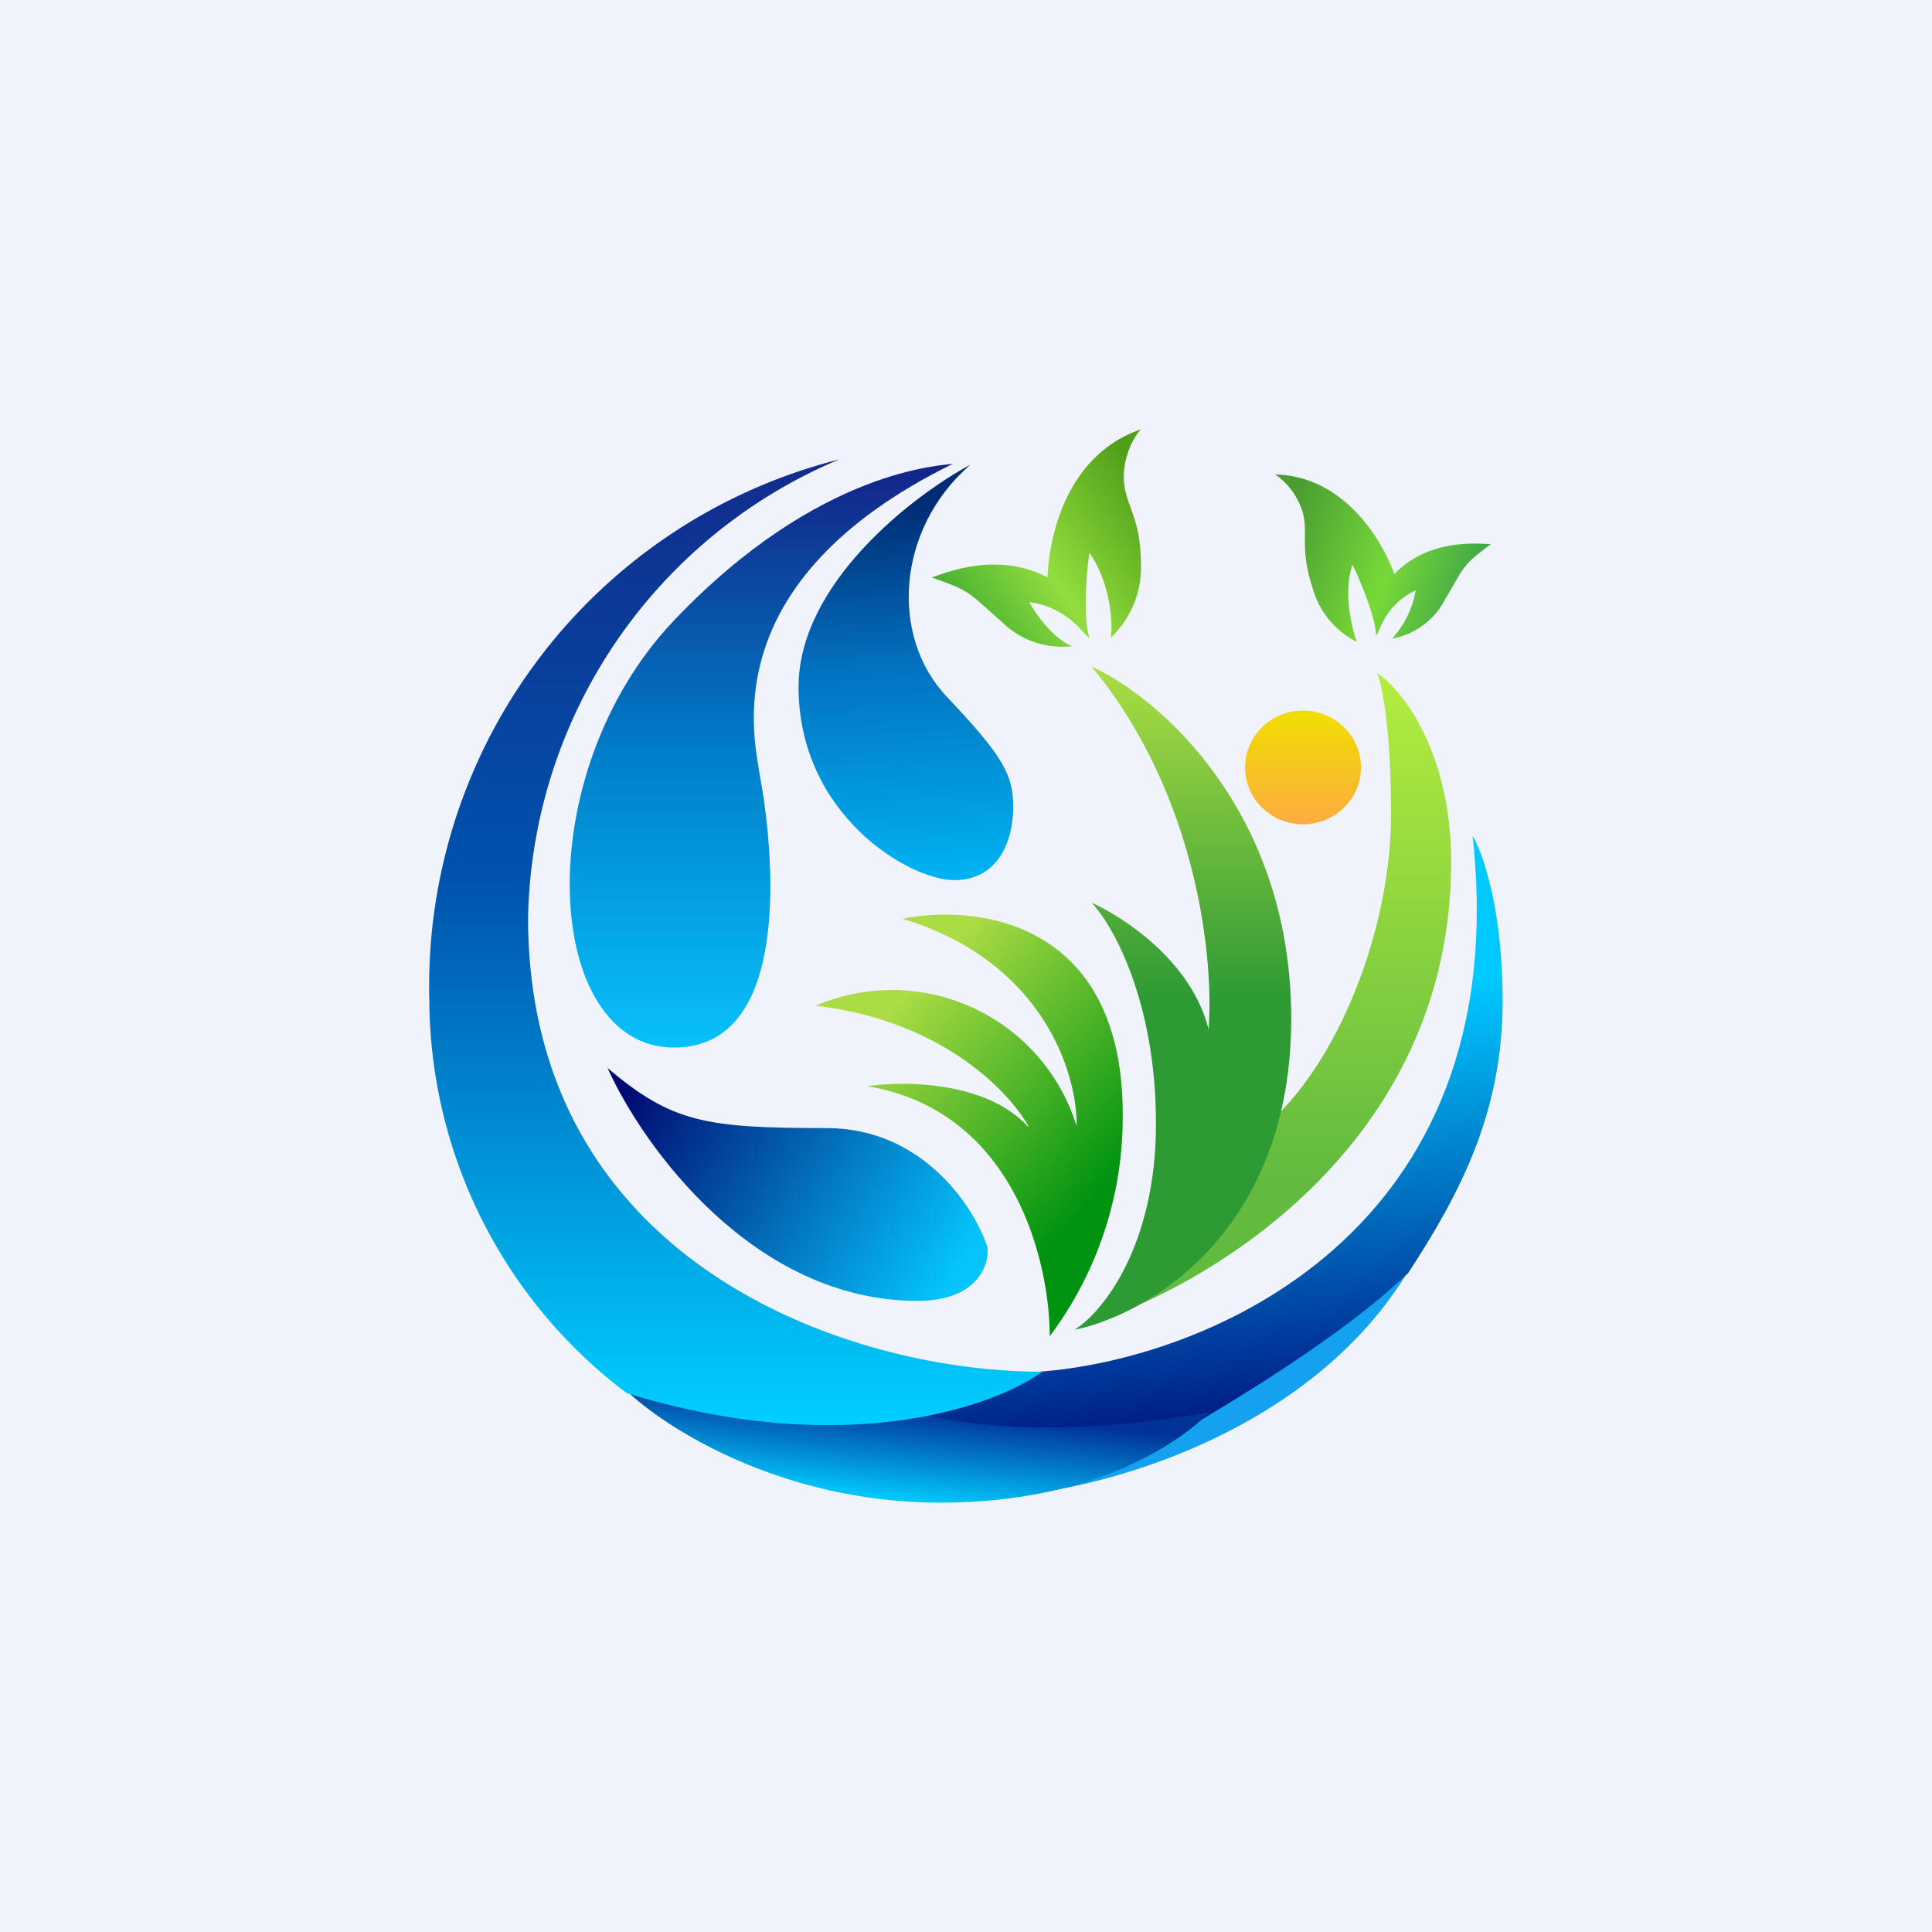 <!-- by TradingView --><svg width="18" height="18" viewBox="0 0 18 18" xmlns="http://www.w3.org/2000/svg"><path fill="#F0F3FA" d="M0 0h18v18H0z"/><path d="M13.18 11.74c-.9 1.61-2.92 2.14-3.8 2.2.48-.36 1.5-1.1 1.59-1.18.12-.1 2.08-1.02 2.2-1.02Z" fill="#14A1F0"/><path d="M6.28 5.78c1.36-1.43 2.52-1.44 2.6-1.46-2.24 1.1-1.85 2.56-1.8 2.91.07.36.41 2.53-.8 2.53-1.22 0-1.37-2.54 0-3.98Z" fill="url(#a)"/><path d="M7.44 6.4c0-.96 1.06-1.78 1.6-2.07-.69.6-.75 1.6-.22 2.16s.62.73.62 1.03c0 .3-.13.68-.55.68-.42 0-1.45-.61-1.45-1.8Z" fill="url(#b)"/><path d="M8.55 12.12c-1.53 0-2.56-1.44-2.89-2.17.6.51.92.56 2.04.56.9 0 1.38.74 1.5 1.11.02.17-.1.5-.65.5Z" fill="url(#c)"/><path d="M13.72 7.79c.41 3.73-2.52 4.88-4.04 4.99-.07 0-1.29.34-1.9.51.26.04.76.1.8.13.04.02 1.7-.08 2.52-.13.03-.04 1.29-.73 2.02-1.43.49-.75.88-1.5.88-2.54 0-.83-.18-1.37-.28-1.53Z" fill="url(#d)"/><path d="M8.76 14c-1.48 0-2.57-.7-2.93-1.05.39.14 1.47.4 2.71.21 1.02.27 2.2.08 2.73 0-.26.25-1.03.84-2.51.84Z" fill="url(#e)"/><path d="M4 9.32a5.06 5.06 0 0 1 3.82-5.04 4.73 4.73 0 0 0-2.9 4.27c0 3.2 2.96 4.23 4.79 4.23-.45.33-1.85.82-3.87.2A4.61 4.61 0 0 1 4 9.31Z" fill="url(#f)"/><path d="M9.58 10.5c-.39-.43-1.16-.43-1.5-.38 1.38.23 1.7 1.65 1.7 2.33a3.4 3.4 0 0 0 .68-2.07c0-1.8-1.36-1.96-2.05-1.82 1.32.4 1.63 1.46 1.62 1.93A1.8 1.8 0 0 0 7.6 9.37c1.18.14 1.8.8 1.98 1.12Z" fill="url(#g)"/><path d="M13.52 8.03c0 2.67-2.32 4-3.48 4.34l.63-.4c.03-.03.37-.86 1.1-1.46.71-.6 1.19-1.87 1.19-2.92 0-.84-.09-1.23-.13-1.32.23.15.69.73.69 1.76Z" fill="url(#h)"/><path d="M10.77 10.47c0 1.14-.5 1.76-.76 1.92.68-.14 2.02-.91 2.02-2.9 0-1.94-1.24-3-1.86-3.28 1 1.21 1.14 2.76 1.09 3.38-.16-.64-.8-1.05-1.09-1.18.2.21.6.92.6 2.06Z" fill="url(#i)"/><ellipse cx="12.14" cy="7.15" rx=".54" ry=".53" fill="url(#j)"/><path d="M9.76 5.38c-.49-.26-1-.02-1.08 0 .37.13.33.13.66.42a.8.8 0 0 0 .65.22c-.18-.07-.34-.3-.4-.41.38.05.52.33.56.33-.06-.17-.03-.6 0-.79.19.27.22.64.2.79a.9.9 0 0 0 .28-.68c0-.46-.16-.56-.16-.82 0-.2.1-.38.16-.44-.84.29-.87 1.32-.87 1.38Z" fill="url(#k)"/><path d="M12.99 5.35c.33-.35.83-.28.9-.28-.27.2-.24.2-.43.52a.69.69 0 0 1-.49.36.9.9 0 0 0 .22-.45c-.3.14-.34.41-.37.42 0-.15-.14-.5-.22-.66-.09.28 0 .6.04.72a.8.8 0 0 1-.41-.5c-.13-.4-.03-.51-.1-.73a.66.66 0 0 0-.25-.33c.78.02 1.1.88 1.11.93Z" fill="url(#l)"/><defs><linearGradient id="a" x1="7.09" y1="4.32" x2="7.09" y2="9.76" gradientUnits="userSpaceOnUse"><stop stop-color="#132386"/><stop offset=".51" stop-color="#0080CB"/><stop offset="1" stop-color="#08C1FA"/></linearGradient><linearGradient id="b" x1="8.25" y1="4.72" x2="8.43" y2="8.2" gradientUnits="userSpaceOnUse"><stop stop-color="#002D76"/><stop offset=".43" stop-color="#0372C1"/><stop offset="1" stop-color="#00B3F0"/></linearGradient><linearGradient id="c" x1="5.66" y1="10.43" x2="8.63" y2="12.29" gradientUnits="userSpaceOnUse"><stop stop-color="#000A71"/><stop offset="1" stop-color="#05C4FB"/></linearGradient><linearGradient id="d" x1="10.37" y1="9.59" x2="10.87" y2="13.42" gradientUnits="userSpaceOnUse"><stop stop-color="#00C9FF"/><stop offset="1" stop-color="#001681"/></linearGradient><linearGradient id="e" x1="8.69" y1="13.14" x2="8.6" y2="14" gradientUnits="userSpaceOnUse"><stop stop-color="#013396"/><stop offset="1" stop-color="#01C9FA"/></linearGradient><linearGradient id="f" x1="6.85" y1="4.28" x2="6.85" y2="13.27" gradientUnits="userSpaceOnUse"><stop stop-color="#122C8D"/><stop offset=".43" stop-color="#0052AC"/><stop offset="1" stop-color="#00CFFE"/></linearGradient><linearGradient id="g" x1="7.08" y1="10.78" x2="8.99" y2="12.49" gradientUnits="userSpaceOnUse"><stop stop-color="#ABDC44"/><stop offset="1" stop-color="#009311"/></linearGradient><linearGradient id="h" x1="11.78" y1="6.27" x2="11.78" y2="12.37" gradientUnits="userSpaceOnUse"><stop stop-color="#B4ED3E"/><stop offset=".78" stop-color="#62BA3F"/></linearGradient><linearGradient id="i" x1="11.02" y1="6.21" x2="11.02" y2="12.39" gradientUnits="userSpaceOnUse"><stop stop-color="#ACDD44"/><stop offset=".5" stop-color="#2E9A34"/></linearGradient><linearGradient id="j" x1="12.14" y1="6.62" x2="12.14" y2="7.68" gradientUnits="userSpaceOnUse"><stop stop-color="#F0DF00"/><stop offset="1" stop-color="#FDAC41"/></linearGradient><linearGradient id="k" x1="9" y1="5.76" x2="10.72" y2="4.55" gradientUnits="userSpaceOnUse"><stop stop-color="#49B232"/><stop offset=".42" stop-color="#93DD3E"/><stop offset="1" stop-color="#4F9F19"/></linearGradient><linearGradient id="l" x1="12.03" y1="4.79" x2="13.72" y2="5.37" gradientUnits="userSpaceOnUse"><stop stop-color="#4C9E32"/><stop offset=".57" stop-color="#77D938"/><stop offset="1" stop-color="#43A946"/></linearGradient></defs></svg>